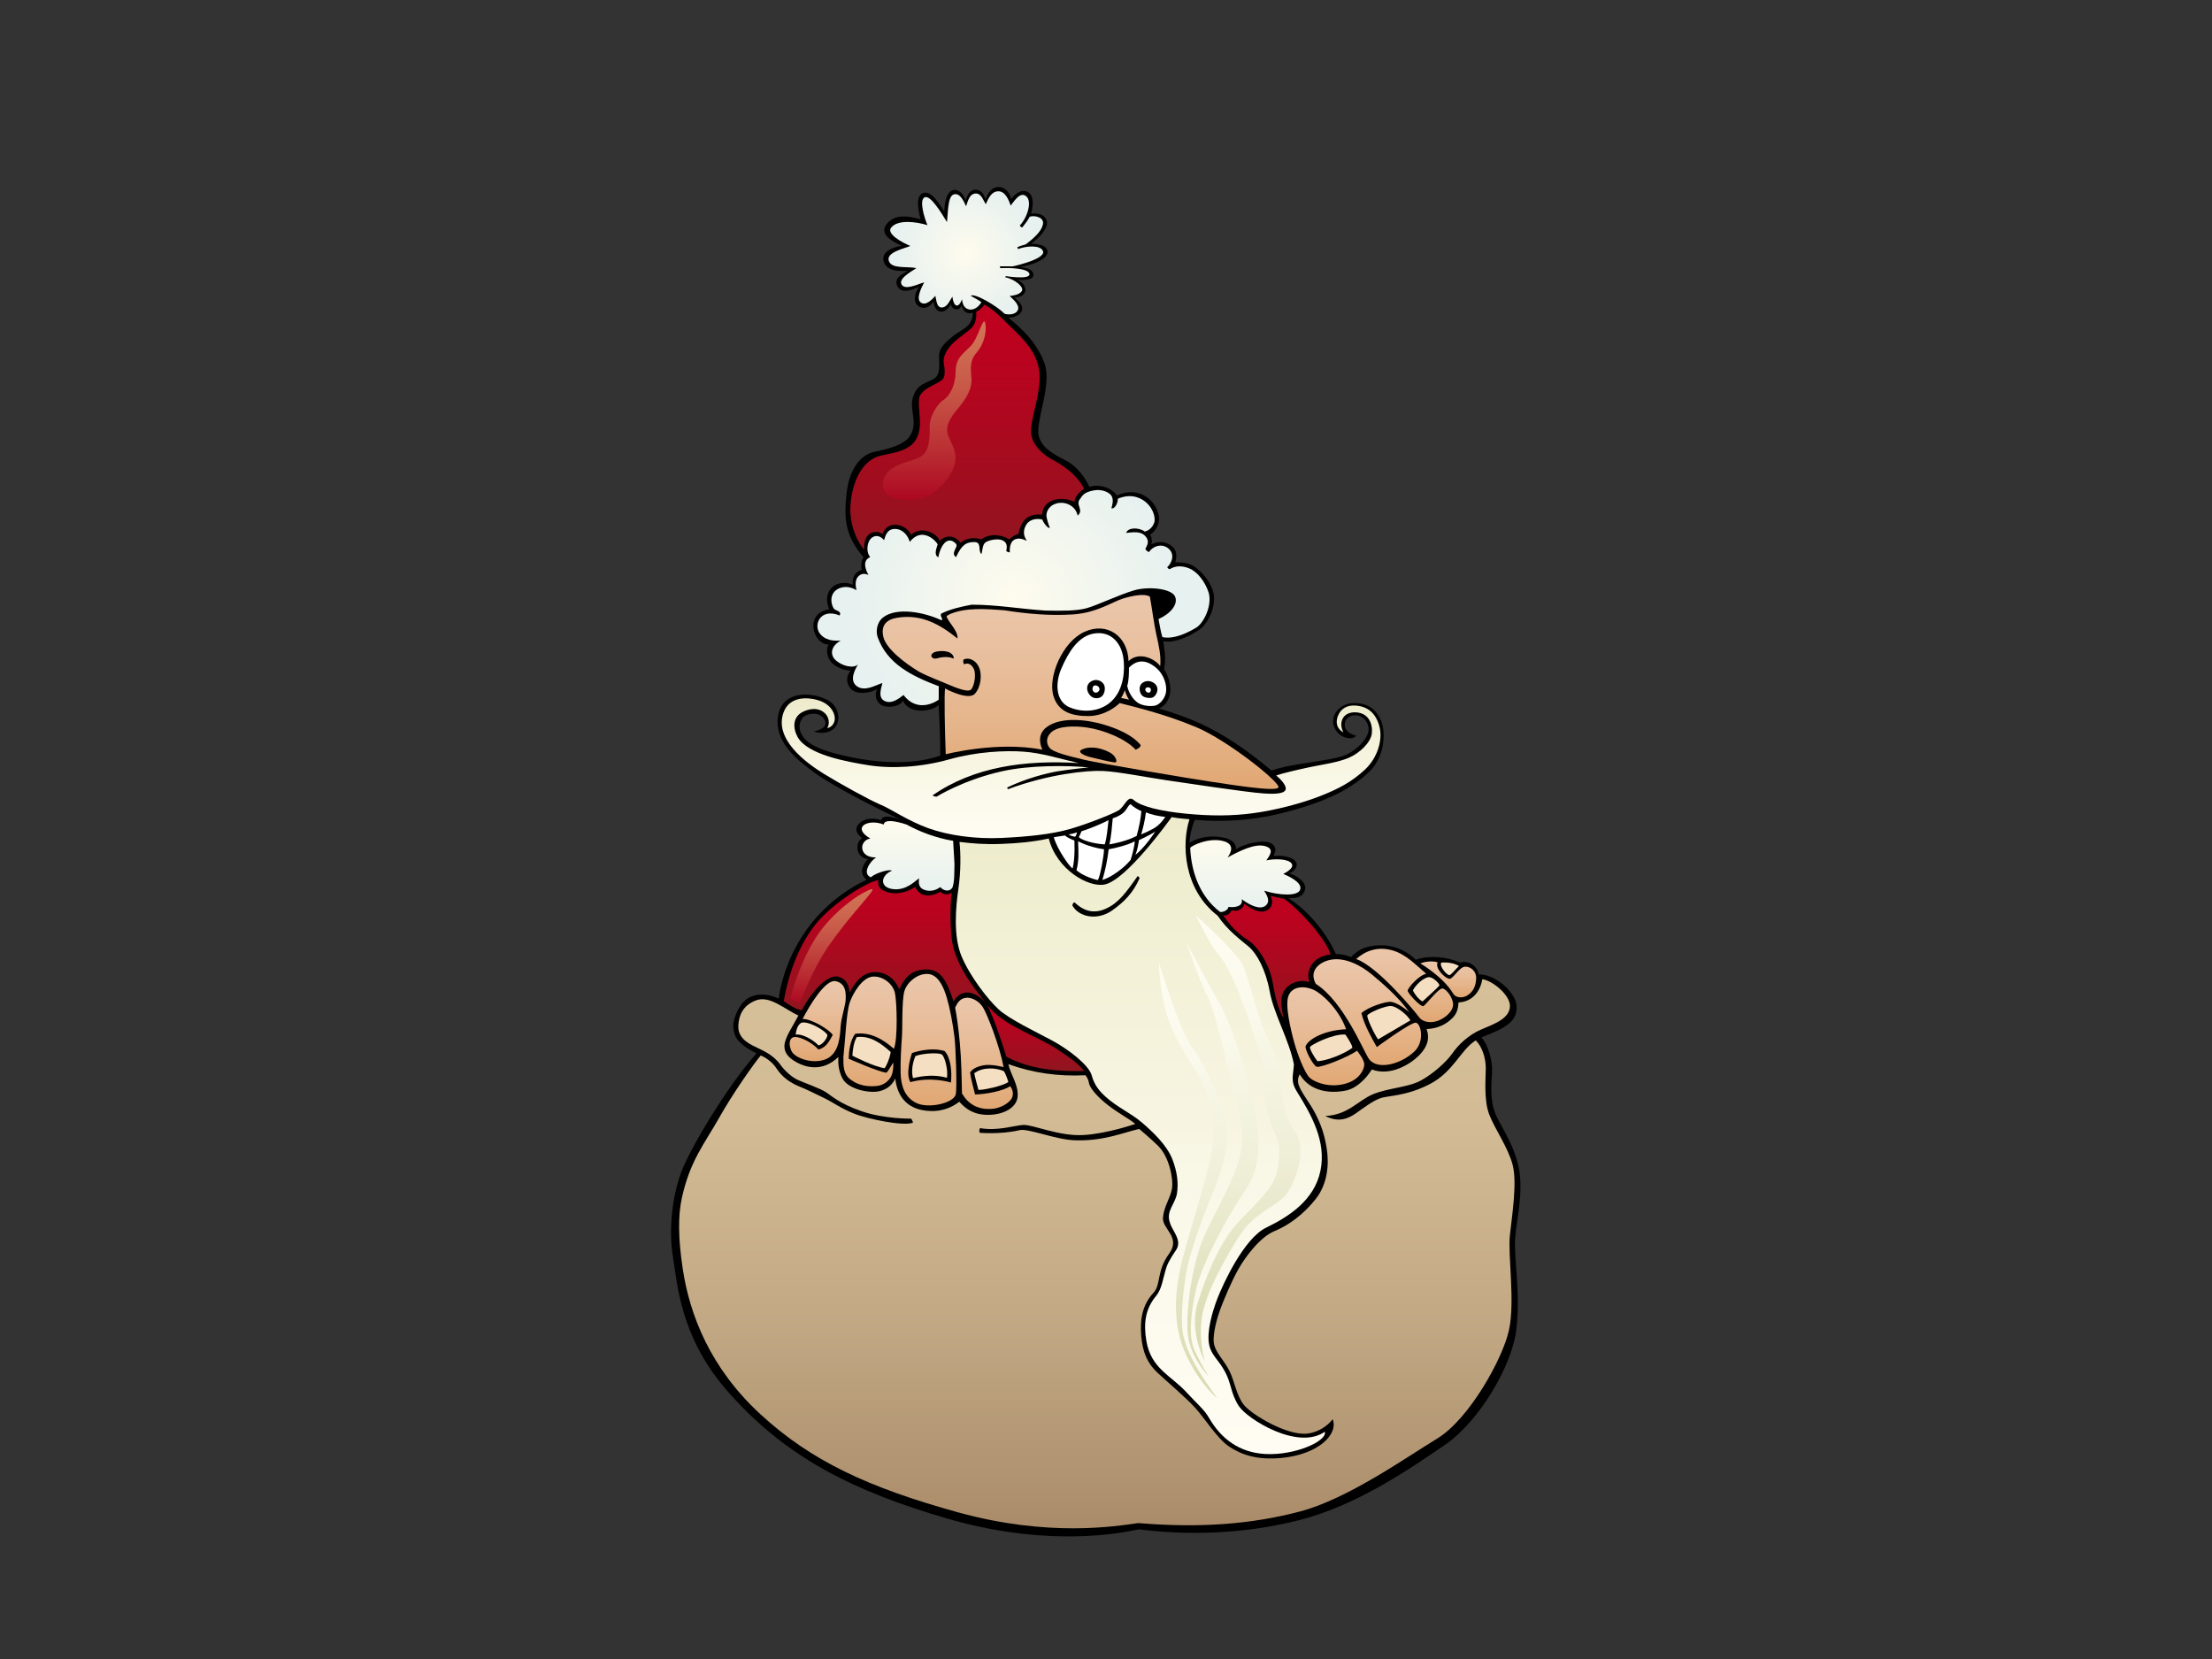 <?xml version="1.0" encoding="utf-8"?>
<!-- Generator: Adobe Illustrator 17.0.0, SVG Export Plug-In . SVG Version: 6.00 Build 0)  -->
<!DOCTYPE svg PUBLIC "-//W3C//DTD SVG 1.1//EN" "http://www.w3.org/Graphics/SVG/1.1/DTD/svg11.dtd">
<svg version="1.1" id="Layer_1" xmlns="http://www.w3.org/2000/svg" xmlns:xlink="http://www.w3.org/1999/xlink" x="0px" y="0px"
	 width="800px" height="600px" viewBox="0 0 800 600" enable-background="new 0 0 800 600" xml:space="preserve">
<rect x="0" y="0" width="800" height="600" fill="#333333" stroke="none"/>
<g>
	<path d="M243.323,454.097c1.583,9.719,2.535,29.053,19.26,48.423c21.475,24.869,46.795,36.993,79.809,46.63
		c32.026,9.35,57.153,6.667,69.451,3.951c16.575,2.072,36.554,2.036,57.647-3.225c21.096-5.261,40.241-18.576,52.988-27.244
		c12.342-8.394,24.139-28.277,25.869-41.356c1.733-13.08-0.902-26.084-0.372-33.465c0.524-7.38,3.612-18.342,0.676-28.132
		c-2.939-9.791-7.682-14.176-8.814-20.24c-1.131-6.064,0.152-10.887-0.301-14.394c-0.518-4.02-1.81-7.672-3.77-9.864
		c8.272-3.219,13.098-5.558,12.732-11.326c-0.322-5.106-7.846-11.577-13.694-11.46c-0.244-2.349-3.165-5.316-6.696-4.25
		c-4.696-2.118-11.198-2.794-16.073-1.021c0,0-4.966-5.48-12.955-5.261c-5.812,0.159-8.438,2.119-10.427,4.273
		c-1.703-0.591-3.409-1.181-5.479-1.065c-6.545-14.096-17.171-20.195-17.171-20.195c2.04-0.112,5.053,0.107,5.967-3.073
		c0.792-2.746-3.4-5.368-5.845-6.022c1.539-0.077,3.781-2.435,2.433-4.252c-1.346-1.817-5.863-2.329-8.036-1.89
		c0.244-0.826,1.87-2.777-0.613-4.531c-2.486-1.753-10.022,0-12.902,2.051c0.17-3.512-4.127-4.681-8.873-4.607
		c-4.746,0.074-7.932,2.245-7.932,2.245c0.173-3.05,0.852-5.754,1.906-8.311c9.6,0.897,18.413,0.17,25.467-1.097
		c4.904-0.881,12.66-2.89,19.044-5.263c6.384-2.375,13.086-5.676,18.621-11.043c5.532-5.367,6.086-14.057,4.186-18.539
		c-2.063-4.868-5.907-6.641-10.829-6.185c-4.043,0.373-7.599,4.275-6.143,8.414c1.453,4.139,6.702,5.275,8.024,3.283
		c-1.37-0.281-3.713-1.237-4.088-3.329c-0.372-2.091,1.125-4.048,3.799-4.048c2.674,0,4.782,2.411,4.782,5.095
		c0,2.682-3.156,6.742-7.831,9.05c-5.062,2.501-19.693,3.047-27.289,5.867c-8.278-6.968-17.163-13.279-26.726-17.465
		c-7.22-3.161-14.006-4.973-14.006-4.973c1.959-0.905,3.123-2.145,3.897-4.725c0.774-2.579-0.22-6.894-2.043-9.493
		c0.822-3.665,0.158-6.914-0.268-10.113c4.749,0.826,10.269-2.374,12.982-4.128c2.713-1.755,6.012-7.447,5.282-12.762
		c-0.855-4.96-5.443-9.495-7.995-10.665c-2.558-1.169-4.547-0.91-5.889-1.029c0.244-1.298,0.992-3.649-0.923-5.505
		c-1.915-1.858-4.752-2.408-7.798-0.963c0.423-1.045,0.211-2.477-0.429-3.578c1.581-0.708,3.63-3.532,3.189-6.536
		c-0.777-5.366-6.877-11.352-15.176-7.569c-2.057-2.957-6.716-4.238-9.93-3.094c-2.034-4.294-4.93-7.538-8.02-9.25
		c-3.088-1.713-9.268-4.174-10.371-9.417c-1.103-5.243,4.966-18.405,2.097-26.11c-2.869-7.705-8.496-12.736-13.061-16.457
		c2.578,0.297,8.536-2.485,2.215-7.189c5.217-0.325,4.997-4.713,0.974-6.496c0,0,5.899,0.604,5.899-1.641
		c0-2.248-2.87-2.784-4.923-2.964c4.702-0.674,10.55-3.028,9.999-5.811c-0.552-2.782-5.858-2.576-5.858-2.576
		s6.901-5.147,5.527-8.553c-0.994-2.462-3.862-2.568-5.628-2.354c0.774-2.461,1.213-6.528-1.103-7.811
		c-2.316-1.285-4.965,0.749-6.104,2.656c-0.185-2.014-1.95-4.475-4.487-4.475c-2.538,0-3.861,2.033-4.744,4.494
		c-0.552-1.712-1.347-3.422-3.531-3.531c-2.185-0.109-3.42,2.461-3.555,3.985c-0.747-1.845-2.071-4.198-4.498-3.878
		c-2.428,0.322-3.36,4.752-3.311,7.811c-1.582-2.126-4.364-7.651-7.533-6.767c-3.168,0.882-1.802,6.717-1.072,9.55
		c-3.933-1.074-9.094-2.177-12.191,1.628c-3.242,3.983,2.814,6.825,5.47,7.955c-3.208,0.369-7.622,2.188-6.629,5.613
		c0.994,3.423,4.966,3.638,8.82,3.482c-2.421,1.12-5.4,2.938-3.745,5.721c1.655,2.782,5.517,0.963,7.834,0
		c-1.532,1.646-2.538,5.301-0.436,6.917c2.974,2.286,5.602-1.536,5.602-1.536s0.17,3.05,2.191,3.543
		c2.021,0.493,3.534-1.535,4.142-2.833c-0.265,1.942,2.867,3.177,3.774,0.708c1.088,3.904,4.052,2.567,4.052,2.567
		c0.141,5.229-4.798,6.414-7.187,8.505c-2.389,2.091-5.156,4.017-5.013,7.596c0.141,3.577,0.355,6.26-1.717,7.707
		c-2.312,1.614-6.178,1.605-7.724,6.849c-1.39,4.722,2.095,9.311-1.213,14.126c-1.872,2.726-6.731,4.387-12.798,5.565
		c-4.056,0.787-8.826,5.137-9.929,14.553c-1.104,9.417-0.724,15.683,6.095,23.596c-0.872,1.082-1.025,2.985-0.659,4.521
		c-2.557,0.709-3.617,3.028-3.238,5.401c-1.869-0.929-4.707-0.928-6.622,0.24c-1.915,1.17-3.831,4.128-1.901,8.619
		c-9.165,1.427-5.972,12.64-0.245,12.755c-0.973,1.535-0.621,4.564,0.869,6.285c1.49,1.719,4.124,2.928,7.046,3.164
		c-1.37,1.857-1.867,4.266,0.119,6.536c1.985,2.27,7.022,1.651,9.503,0.137c-0.566,1.308-0.992,3.509,0.923,5.298
		c1.914,1.79,7.235,1.308,8.451-1.104c2.117,4.958,10.275,4.061,12.899,1.585c0,0,0.686,12.009,0.566,18.27
		c-2.596,0.886-6.575,2.025-13.149,2.325c-6.573,0.299-17.063-0.642-27.472-3.871c-4.738-1.471-7.812-3.317-9.275-5.732
		c-1.464-2.413-1.172-4.544,0-6.247c1.171-1.704,4.558-1.886,5.866-1.37c1.306,0.517,2.917,2.222,2.477,3.64
		c-0.438,1.421-2.196,1.989-4.098,2.558c1.892,0.671,5.708,0.994,7.758-1.704c2.049-2.699,1.088-7.62-2.781-9.655
		c-6.504-3.424-16.713-3.123-18.007,5.821c-1.331,9.209,6.587,15.62,13.468,20.59c6.881,4.97,22.397,12.779,30.773,16.784
		c-3.243-1.205-6.653-1.714-6.941,0.236c-2.139-0.805-5.746-1.059-7.976,1.231c-2.229,2.291,0,4.58,1.158,5.147
		c-1.419,1.15-1.861,2.173-1.706,4.016c0.155,1.842,1.532,3.368,3.776,3.661c-4.538,4.924-0.488,7.44-0.488,7.44
		c-29.171,14.088-31.782,42.996-31.782,42.996c-3.135-1.373-6.828-2.176-10.443-0.496c-3.617,1.68-5.424,6.722-5.876,8.987
		c-0.452,2.265,0.313,5.261,1.705,6.742c1.835,1.952,3.869,3.268,6.58,4.584c-10.756,12.022-24.332,34.926-27.345,43.257
		C243.247,432.542,241.742,444.377,243.323,454.097z"/>
	
		<linearGradient id="SVGID_1_" gradientUnits="userSpaceOnUse" x1="452.082" y1="299.488" x2="650.669" y2="299.488" gradientTransform="matrix(0 1 1 0 97.189 -97.94)">
		<stop  offset="0" style="stop-color:#D6C09A"/>
		<stop  offset="0.254" style="stop-color:#D2BB95"/>
		<stop  offset="0.568" style="stop-color:#C5AC87"/>
		<stop  offset="0.911" style="stop-color:#B09370"/>
		<stop  offset="1" style="stop-color:#AA8B69"/>
	</linearGradient>
	<path fill="url(#SVGID_1_)" d="M246.939,458.992c2.502,16.481,9.875,35.757,28.144,52.543
		c18.27,16.786,38.782,26.424,71.475,35.439c32.692,9.016,56.733,5.044,65.135,3.863c22.529,1.889,41.132,0.365,58.384-4.165
		c17.252-4.53,37.966-19.236,49.775-26.448c11.493-7.017,23.525-28.646,25.86-39.022c2.334-10.374-0.453-27.181,0.378-34.635
		c0.828-7.452,2.638-18.924,0.977-25.281c-1.655-6.358-6.544-13.085-8.513-18.341c-1.968-5.256-1.203-13.079-1.203-16.657
		c0-3.581-1.301-7.768-3.618-10.013c-5.488,3.372-7.992,11.303-16.576,15.776c-8.584,4.472-15.182,4.128-18.017,5.16
		c-2.838,1.032-5.889,3.44-8.867,5.503c-2.98,2.065-6.366,3.257-10.993,0.895c8.298-0.343,11.88-5.621,17.29-7.866
		c5.404-2.246,12.643-2.454,17.252-4.93c4.612-2.477,9.507-7.017,11.49-9.907c1.989-2.89,5.675-6.536,10.287-8.531
		c4.609-1.995,10.499-3.921,10.49-8.593c-0.009-4.029-6.378-9.157-9.993-9.639c-0.429,3.097-2.701,8.119-8.599,8.409
		c-0.119,1.772-0.372,3.868-2.257,5.695c-1.882,1.827-4.689,3.719-9.287,3.938c1.218,3.424,0.301,6.429-2.709,9.498
		c-3.016,3.069-10.284,7.713-17.103,5.114c-1.947,3.071-5.053,6.464-8.95,7.526c-6.268,1.388-13.497,0.366-17.118-5.772
		c0,0-1.057,1.509-0.45,3.653c0.718,2.529,4.07,6.682,5.896,10.166c2.126,4.059,3.475,7.706,4.326,13.141
		c0.852,5.435,0.354,12.59-3.972,18.094c-4.326,5.504-9.79,9.563-14.896,11.626c-5.106,2.065-10.427,9.081-13.05,13.691
		c-2.623,4.609-5.532,11.697-6.598,14.585c-1.063,2.89-2.766,8.736-2.337,12.108c0.423,3.372,3.615,6.192,5.604,10.115
		c1.986,3.921,2.519,9.012,5.336,12.453c2.82,3.438,15.373,11.006,22.68,10.319c4.204-0.397,7.804-3.028,9.346-5.241
		c2.215,5.309-5.017,12.808-18.636,14.046c-8.51,0.774-14.116-1.032-18.797-4.128c-4.285-2.831-8.867-10.32-12.345-14.104
		c-3.475-3.784-9.951-9.242-13.545-12.59c-3.55-3.303-5.393-7.293-5.889-13.278c-0.497-5.986,0.354-11.283,4.466-15.686
		c2.698-2.883,1.051-7.893,5.565-14.026c4.508-6.132-2.623-9.007-2.171-13.245c0.453-4.238,2.635-6.795,3.24-10.302
		c0.601-3.508-0.962-11.537-4.972-15.491c-3.085-3.038-5.03-4.501-6.853-6.157c-5.974,1.344-13.045,4.544-23.619,4.087
		c-6.779-0.293-16.665-4.369-19.626-3.656c-6.737,1.621-14.413,0.967-14.413,0.967c-0.278-0.471-0.215-1.364,0.095-1.691
		c6.493,1.117,12.436-1.003,15.75-1.149c3.315-0.147,12.882,4.164,21.621,3.652c8.739-0.511,18.769-4.023,18.769-4.023
		c-2.363-2.014-7.139-4.393-11.235-7.886c-2.865-2.442-5.34-5.28-5.576-7.087c-0.185-1.411-1.205-2.631-1.205-2.631
		c-9.986,0.474-18.909-0.804-27.892-4.011c0.77,3.717,3.826,7.663,3.332,11.9c-0.453,3.874-5.047,6.356-10.396,6.43
		c-5.349,0.074-8.263-2.032-10.697-4.749c-3.897,3.072-8.838,4.034-13.778,2.955c-5.508-1.201-8.672-5.22-9.378-11.338
		c-0.952,2.099-2.686,3.854-5.773,4.584c-3.541,0.837-11.15-0.658-13.259-4.53c-1.528-2.803-1.67-5.724-1.548-7.849
		c-5.931,5.766-12.185,3.501-14.897,2.04c-2.711-1.462-4.745-3.289-4.595-6.21c0.15-2.923,3.099-7.034,5.048-10.815
		c-5.114-2.36-10.395-7.38-15.367-5.48c-4.973,1.901-6.178,5.773-6.356,9.127c-0.155,2.932,1.382,5.269,5.15,7.168
		c3.767,1.899,7.382,3.213,10.095,7.014c1.368,1.917,3.918,4.384,6.177,5.408c2.261,1.022,8.031,3.077,10.118,4.387
		c2.086,1.312,4.818,4.125,13.03,6.975c8.211,2.85,17.945,2.683,17.945,2.683s0.416,0.64,0.686,1.446
		c-3.287,1.416-16.617-1.318-21.59-3.364c-4.972-2.046-7.076-3.817-10.56-5.524c-3.288-1.612-6.778-3.3-8.498-3.974
		c-3.54-1.388-6.63-3.433-8.891-6.941c-1.554-2.416-4.52-4.166-5.574-4.457c-2.183,2.557-9.944,13.444-15.067,22.578
		c-5.121,9.133-10.535,15.418-13.478,29.081C245.227,439.64,245.236,447.778,246.939,458.992z"/>
	
		<linearGradient id="SVGID_2_" gradientUnits="userSpaceOnUse" x1="350.592" y1="293.81" x2="401.076" y2="293.81" gradientTransform="matrix(0 1 1 0 97.189 -97.94)">
		<stop  offset="0" style="stop-color:#EDEBCB"/>
		<stop  offset="0.193" style="stop-color:#F2F0D5"/>
		<stop  offset="0.682" style="stop-color:#FBF9EB"/>
		<stop  offset="1" style="stop-color:#FFFDF3"/>
	</linearGradient>
	<path fill="url(#SVGID_2_)" d="M298.048,279.911c5.351,3.286,16.247,9.37,20.347,11.074c4.1,1.704,9.809,5.822,17.276,8.52
		c7.466,2.698,17.276,3.975,26.498,3.549c9.222-0.426,18.006-1.277,24.918-3.269c5.735-1.652,15.102-5.288,17.42-6.684
		c2.321-1.395,3.336-5.715,5.532-3.749c2.559,2.292,9.643,4.009,18.626,4.899c8.986,0.89,16.65,0.901,24.529-0.145
		c7.875-1.046,17.207-3.456,24.005-6.093c6.803-2.638,11.678-5.231,16.415-9.643c4.734-4.41,6.476-10.938,5.297-15.507
		c-1.313-5.095-4.362-7.369-8.629-7.687c-2.948-0.22-5.157,1.001-6.235,3.365c-1.081,2.366-0.845,4.866,1.828,6.322
		c-1.828-3.23-0.468-7.55,4.594-7.231c4.74,0.298,6.05,4.457,5.675,7.64c-0.375,3.184-4.267,7.049-8.298,8.778
		c-4.035,1.728-9.653,2.46-13.973,3.365c-4.323,0.907-10.222,2.275-12.333,3.047c1.78,1.456,4.079,3.912,3.329,5.322
		c-0.75,1.409-4.639,1.403-7.783,1.182c-6.518-0.454-28.602-3.821-35.447-4.821c-6.848-1-17.023-3.048-22.789-3.32
		c-5.769-0.272-19.832,1.196-34.294,6.597l-0.354-0.588c6.819-3.308,14.276-5.188,18.219-5.864
		c3.944-0.675,11.292-1.426,11.292-1.426c-7.617-0.747-21.315-0.872-31.477,1.426c-13.885,3.139-23.512,9.153-23.512,9.153
		s-0.928,0-1.47-0.45c14.979-10.395,33.524-12.879,52.885-11.699c-6.831-1.538-13.107-3.633-19.97-4.133
		c-6.863-0.501-17.164,0.057-26.804,2.778c-10.365,2.925-21.114,3.451-29.468,2.101c-7.627-1.234-21.888-3.751-25.438-10.194
		c-1.688-3.064-2.095-7.509,2.547-9.384c4.64-1.876,7.424,0.3,8.274,2.099c0.852,1.801,0.387,3.451-0.154,4.052
		c1.238-0.075,2.862-1.426,2.785-3.602c-0.078-2.174-1.78-5.25-6.265-6.525c-3.547-1.009-10.154-1.47-12.297,4.576
		C279.944,267.345,291.391,275.822,298.048,279.911z"/>
	
		<linearGradient id="SVGID_3_" gradientUnits="userSpaceOnUse" x1="416.239" y1="222.791" x2="463.281" y2="222.791" gradientTransform="matrix(0 1 1 0 97.189 -97.94)">
		<stop  offset="0" style="stop-color:#C0001F"/>
		<stop  offset="0.284" style="stop-color:#B7041F"/>
		<stop  offset="0.745" style="stop-color:#9F0E1E"/>
		<stop  offset="1" style="stop-color:#8F151E"/>
	</linearGradient>
	<path fill="url(#SVGID_3_)" d="M289.953,365.391c4.142-7.724,9.567-12.86,12.957-12.202c3.391,0.657,4.295,3.726,4.301,5.819
		c1.952-3.554,4.891-8.084,10.54-7.353c5.65,0.73,7.481,6.172,7.481,6.172c1.462-3.188,3.463-6.428,7.983-7.085
		c4.521-0.657,6.975,1.145,8.664,4.165c1.431,2.558,2.587,5.874,2.939,7.307c2.861-4.823,7.683-3.945,11.676,0.438
		c-5.141-6.467-9.811-12.561-11.828-20.53c-1.041-4.111-1.206-14.833-0.436-19.372c-1.084,1.019-3.184,0.927-4.035-0.254
		c-7.214,3.88-9.237-1.755-9.237-1.755c-1.715,1.373-5.729,2.879-9.133,2.126c-3.404-0.753-4.519-2.089-4.165-4.568
		c-4.018,0.59-16.278,8.152-22.45,15.685c-6.172,7.535-10.04,18.056-11.745,28.096C283.465,362.08,287.318,365.026,289.953,365.391z
		"/>
	
		<linearGradient id="SVGID_4_" gradientUnits="userSpaceOnUse" x1="452.753" y1="198.545" x2="481.631" y2="198.545" gradientTransform="matrix(0 1 1 0 97.189 -97.94)">
		<stop  offset="0" style="stop-color:#EBC6AA"/>
		<stop  offset="0.261" style="stop-color:#E9C1A1"/>
		<stop  offset="0.684" style="stop-color:#E5B489"/>
		<stop  offset="1" style="stop-color:#E1A773"/>
	</linearGradient>
	<path fill="url(#SVGID_4_)" d="M298.995,382.928c4.67-2.192,4.826-8.764,5.049-11.872c0.224-3.107,1.732-7.416,1.807-9.536
		c0.074-2.12,0.225-5.774-3.542-6.65c-3.766-0.877-9.492,8.769-12.052,13.665c2.787-0.22,9.589,3.686,10.924,5.771
		c-1.218,2.128-2.337,4.604-5.199,5.262c-2.212-2.495-6.252-4.457-8.286-4.53c-2.034-0.074-2.712,2.191-1.506,4.968
		C287.393,382.782,294.324,385.121,298.995,382.928z"/>
	<path fill="#F4DFC2" d="M287.769,374.16c3.289-0.354,7.609,3.068,8.136,3.874c1.506,0.072,3.528-2.92,3.314-3.729
		c-0.28-1.057-5.403-4.492-8.662-4.529C288.668,369.754,287.92,372.552,287.769,374.16z"/>
	
		<radialGradient id="SVGID_5_" cx="314.074" cy="273.031" r="55.733" gradientTransform="matrix(0 1 1.031 0 84.889 -97.94)" gradientUnits="userSpaceOnUse">
		<stop  offset="0" style="stop-color:#FFFCEE"/>
		<stop  offset="0.129" style="stop-color:#FBFAEE"/>
		<stop  offset="1" style="stop-color:#E7F1EF"/>
	</radialGradient>
	<path fill="url(#SVGID_5_)" d="M296.983,229.685c2.387,2.365,5.534,1.996,7.061,1.999c-3.726,2.061-3.94,5.293-1.669,7.22
		c2.27,1.927,6.117,2.981,7.944,1.445c-0.781,1.238-3.405,5.572-0.496,7.774c2.908,2.203,6.978-0.392,9.291-1.101
		c-0.141,1.239-1.845,5.022,0.638,6.399c2.483,1.376,5.108-0.551,7.023-2.064c5.463,7.155,12.708,1.706,12.708,1.706
		c0.083-1.431-0.039-3.277,0.06-4.871c-9.859-3.715-18.583-8.05-22.101-17.688c-0.72-1.973-0.442-5.362,1.958-7.217
		c4.895-3.784,14.824-1.926,21.179,1.076c0.609-0.709-0.852-1.536-0.122-2.481c3.409-1.653,7.186-2.48,10.96-3.19
		c9.132,0,17.535,1.536,26.669,2.127c6.09,0.118,11.235,0.162,14.959-0.869c3.725-1.033,11.81-4.902,17.128-6.45
		c5.318-1.548,13.516-0.619,14.793,2.219c1.274,2.838-1.706,6.294-5.964,8.171c0.271,1.271,0.697,4.315,1.387,6.534
		c4.469,0.93,9.737-1.909,12.288-3.457c2.555-1.548,5.809-7.802,4.466-12.644c-1.337-4.017-4.04-7.479-6.947-8.718
		c-2.909-1.239-5.476-0.85-7.057,0.213c-0.366,0-0.854-0.237-0.974-0.709c1.432-1.224,2.85-4.32,0.724-6.452
		c-2.129-2.133-5.535-1.583-7.307,0.963c-0.488,0-1.104-0.629-1.347-1.101c0.485-1.062,1.772-2.684,0-4.61
		c-1.776-1.926-4.395-1.406-6.953-1.169c0.709-2.133,4.752-1.996,6.725-0.504c1.217-0.236,2.712-1.216,3.417-3.142
		c0.712-1.926-0.566-6.123-4.184-8.325c-3.217-1.958-6.381-1.476-8.937-0.413c0,1.926-1.367,3.913-2.341,3.441
		c0.213-0.963,0.852-2.477,0.213-4.128c-0.639-1.652-3.759-2.822-6.383-2.34c-2.625,0.482-3.95,1.088-5.045,2.977
		c-2.071,2.244,1.449,4.048-0.985,6.173c-0.781-3.715-4.753-5.366-7.873-4.334c-3.12,1.032-3.534,3.616-3.406,4.61
		c0.143,1.101,0.709,2.89,1.182,4.064c-0.487,0.709-2.459-1.999-2.672-2.894c-1.56-0.482-4.396-0.345-5.744,1.72
		c-1.35,2.064-1.136,4.196,0.14,5.917c-0.851-0.237-2.838-1.446-4.681-0.275c-1.844,1.169-1.477,4.494-1.477,4.494
		s-0.671-0.036-1.289-0.435c0.243-1.417,0.497-2.958-1.205-3.852c-1.703-0.895-4.966-0.206-6.243,0.619
		c-1.277,0.826-1.105,3.206-1.56,4.266c-1.34-1.18,0.283-4.334-2.552-4.334c-2.838,0-4.541,0.895-6.599,5.435
		c-2.191-1.417,0.923-3.646,0-4.748c-0.921-1.101-2.385-1.772-3.746-0.714c-1.361,1.058-2.284,3.328-2.679,5.55
		c-1.519-0.777-0.881-2.703-0.243-4.698c-0.729-1.536-5.815-6.399-10.072-0.894c-0.638-2.133-2.416-4.686-5.392-4.682
		c-2.977,0.003-3.475,2.756-3.901,4.063c-2.199-2.546-4.468-1.376-5.319,0.138c-0.852,1.513-1.135,4.334,0.284,5.986
		c-1.915,0.825-2.624,2.753-0.639,6.467c-1.205-0.551-2.41-0.688-3.616,0.482c-1.207,1.169-1.135,3.164-0.709,5.022
		c-3.333-2.064-6.74-1.101-8.158,0.757c-1.417,1.858-0.958,4.251-0.105,5.787c0.488,0.945,3.042,0.827,2.192,2.599
		C296.487,219.64,293.721,226.451,296.983,229.685z"/>
	
		<linearGradient id="SVGID_6_" gradientUnits="userSpaceOnUse" x1="451.122" y1="217.467" x2="490.796" y2="217.467" gradientTransform="matrix(0 1 1 0 97.189 -97.94)">
		<stop  offset="0" style="stop-color:#EBC6AA"/>
		<stop  offset="0.261" style="stop-color:#E9C1A1"/>
		<stop  offset="0.684" style="stop-color:#E5B489"/>
		<stop  offset="1" style="stop-color:#E1A773"/>
	</linearGradient>
	<path fill="url(#SVGID_6_)" d="M307.942,390.663c2.922,2.127,6.366,2.386,9.229,2.093c2.862-0.291,4.67-2.336,5.272-3.799
		c0.604-1.461,0.726-3.848,0.604-4.675c0,0-1.942,3.313-2.439,3.666c-2.684-0.159-13.684-5.055-13.684-5.055
		c0.076-2.704,0.51-6.505,2.337-8.988c5.368-0.827,10.168,1.973,14.012,5.406c1.46-3.187,1.129-16.877,0.376-20.24
		c-0.77-3.434-4.672-6.284-8.212-5.845c-3.54,0.438-6.868,5.718-8.105,9.325c-1.237,3.608-1.582,13.23-2.312,19.725
		C305.02,385.466,304.897,388.655,307.942,390.663z"/>
	
		<linearGradient id="SVGID_7_" gradientUnits="userSpaceOnUse" x1="208.252" y1="252.624" x2="296.79" y2="252.624" gradientTransform="matrix(0 1 1 0 97.189 -97.94)">
		<stop  offset="0" style="stop-color:#C0001F"/>
		<stop  offset="0.284" style="stop-color:#B7041F"/>
		<stop  offset="0.745" style="stop-color:#9F0E1E"/>
		<stop  offset="1" style="stop-color:#8F151E"/>
	</linearGradient>
	<path fill="url(#SVGID_7_)" d="M312.569,198.849c-0.548-6.935,4.914-7.279,6.576-5.669c1.884-5.464,8.836-3.536,10.35,0.236
		c3.876-3.497,9.409-0.471,10.35,2.126c4.45-3.766,7.57,0.775,7.57,0.775c2.128-1.789,4.892-2.066,7.448-1.238
		c3.618-2.546,7.873-1.445,10.19-0.01c0.974-0.945,2.069-1.653,3.288-2.006c0.608-2.6,1.772-7.617,8.511-6.929
		c0.425-5.917,7.305-6.742,11.702-4.648c0.357-2.232,1.827-3.544,3.532-4.725c-2.679-5.316-7.963-8.639-11.163-10.35
		c-3.199-1.712-8.054-5.35-8.054-10.487c0-5.137,3.618-13.591,3.088-20.868c-0.529-7.278-6.068-12.627-9.046-15.517
		c-2.978-2.889-5.432-5.336-6.946-6.67c-1.516-1.335-3.889-2.736-3.889-2.736s-1.143,1.766-3.058,2.66
		c0.284,1.72-0.222,4.221-1.332,5.462c-2.869,3.209-12.085,7.246-10.134,14.45c0.12,1.535,0.363,3.425-0.732,4.606
		c-2.68,2.127-6.699,2.834-8.28,6.143c-0.975,4.014,1.714,10.757-1.376,15.68c-3.088,4.923-10.818,4.748-14.212,6.172
		c-7.743,3.246-9.62,14.482-9.399,19.939C307.776,190.705,310.012,195.898,312.569,198.849z"/>
	<path fill="#F4DFC2" d="M319.957,386.327c0.608-0.827,1.808-3.361,2.185-5.846c-3.315-2.995-7.383-6.064-12.279-5.407
		c-1.098,1.889-1.461,4.48-1.582,6.722C308.281,381.796,315.965,385.816,319.957,386.327z"/>
	
		<linearGradient id="SVGID_8_" gradientUnits="userSpaceOnUse" x1="394.885" y1="231.244" x2="420.013" y2="231.244" gradientTransform="matrix(0 1 1 0 97.189 -97.94)">
		<stop  offset="0" style="stop-color:#FFFCEE"/>
		<stop  offset="0.129" style="stop-color:#FBFAEE"/>
		<stop  offset="1" style="stop-color:#E7F1EF"/>
	</linearGradient>
	<path fill="url(#SVGID_8_)" d="M314.761,303.261c-4.211,0.725-4.211,7.022,2.084,6.831c-2.191,1.417-5.181,5.851-1.901,7.187
		c2.033-1.78,7.12-3.06,7.608-2.353c-3.935,1.589-4.655,5.915,0.262,6.615c4.919,0.7,8.225-3.017,9.577-3.88
		c-0.197,1.59-0.223,3.385,1.855,4.141c2.079,0.757,3.981,0.311,5.818-0.96c1.312,1.462,3.41,1.781,4.41,0.136
		c0.853-2.481,0.609-5.789,0.73-8.504l-0.487-8.386c-6.294-0.994-12.327-3.411-16.854-5.89c-4.131-1.338-7.934-1.972-8.263,0
		C313.961,295.97,307.796,299.213,314.761,303.261z"/>
	
		<linearGradient id="SVGID_9_" gradientUnits="userSpaceOnUse" x1="313.118" y1="293.626" x2="383.264" y2="293.626" gradientTransform="matrix(0 1 1 0 97.189 -97.94)">
		<stop  offset="0" style="stop-color:#EBC6AA"/>
		<stop  offset="0.261" style="stop-color:#E9C1A1"/>
		<stop  offset="0.684" style="stop-color:#E5B489"/>
		<stop  offset="1" style="stop-color:#E1A773"/>
	</linearGradient>
	<path fill="url(#SVGID_9_)" d="M332.541,243.024c3.652,1.891,7.67,3.307,11.446,4.962c1.947,0.826,5.245,2.083,6.731,1.685
		c1.485-0.397,2.465-5.545,1.517-7.66c-0.948-2.115-2.591-2.359-3.507-1.716c-0.397-0.403-0.444-1.256-0.261-1.755
		c2.088-0.974,4.718,0.375,5.724,3.077c1.006,2.701,0.542,6.9-1.624,9.3c-2.165,2.402-9.663-1.242-10.758-1.95
		c-0.379,1.931-0.102,15.462,0.23,23.822c0,0,18.607-4.85,34.949-1.653c-0.852-1.891-1.883-5.504,1.464-8.088
		c5.533-4.277,15.849-2.456,20.584-1.047c4.736,1.408,10.464,3.702,13.51,7.48c-0.121,0.946-1.096,1.3-1.827,1.655
		c-3.572-3.906-11.401-7.134-17.731-8.044c-4.286-0.616-9.987-0.592-12.613,1.592c-1.788,1.486-2.251,3.685-0.938,5.593
		c1.312,1.912,7.879,3.32,12.895,4.55c5.016,1.226,38.964,6.912,45.812,7.913c6.845,1.001,23.07,3.684,24.195,2.093
		c1.126-1.592-18.419-17.132-29.701-21.846c-11.282-4.715-21.726-7.182-27.693-8.717c-0.986,0.999-5.348,4.717-11.395,4.701
		c-6.049-0.017-10.824-1.538-12.567-7.294c-2.09-6.906,3.282-19.538,11.21-23.159c8.245-3.767,15.694,1.599,15.96,10.578
		c3.652-3.505,9.305-1.084,11.455,1.805c0.354-3.611-0.482-7.347-1.34-11.103c-0.86-3.756-1.548-9.3-2.403-14.026
		c-1.824-1.181-6.066-0.412-9.788,0.723c-3.724,1.135-9.522,5.211-18.141,5.728c-8.618,0.516-16.429-0.22-24.831-1.521
		c-6.575-0.471-13.76-1.062-19.605,1.419c-0.367,0.354-1.584,0.473-0.974,1.298c0.974,2.127,3.998,4.908,3.755,7.506
		c-6.383-5.16-13.123-8.943-21.846-7.499c-3.914,0.648-5.888,2.752-4.966,6.88C320.39,234.433,326.816,239.598,332.541,243.024z"/>
	
		<radialGradient id="SVGID_10_" cx="189.386" cy="256.48" r="24.734" gradientTransform="matrix(0 1 1.031 0 84.889 -97.94)" gradientUnits="userSpaceOnUse">
		<stop  offset="0" style="stop-color:#FFFCEE"/>
		<stop  offset="0.129" style="stop-color:#FBFAEE"/>
		<stop  offset="1" style="stop-color:#E7F1EF"/>
	</radialGradient>
	<path fill="url(#SVGID_10_)" d="M329.237,88.942c-1.961,0.901-8.738,2.236-7.81,5.34c0.928,3.103,6.5,1.961,9.909,2.67
		c0.243,0.236-6.504,3.337-5.334,5.807c1.17,2.469,5.953-0.034,8.243-0.642c-1.016,1.911-3.082,6.016-1.189,7.316
		c1.893,1.302,4.233-1.334,5.229-2.436c0.414,1.536,0.414,4.305,2.374,4.205c1.961-0.1,2.65-2.27,3.784-3.905
		c0.414,3.705,2.237,4.439,3.44,0.96c0.287,1.265,0.418,2.911,2.207,3.545c1.789,0.635,3.709-0.59,4.85-2.502
		c-0.722-0.634-2.649-1.602-3.892-2.341c1.462-1.064,9.631,3.772,12.252,6.512c1.583,0.472,3.889,0.301,4.714-1.134
		c1.05-1.827-1.411-3.939-2.856-5.272c1.101-0.167,3.373-0.367,4.369-1.736c0.998-1.367-2.237-4.272-6.058-5.102l0.365-0.354
		c0,0,8.604,1.375,8.481-0.717c-0.122-2.093-6.986-2.371-10.46-2.17c-0.137-0.14-0.275-0.367-0.214-0.656
		c1.384-0.045,2.691-0.011,4.514,0.022c2.922-0.591,12.182-3.056,11.045-5.572c-1.101-2.438-6.641-1.669-8.983-0.709l-0.307-0.627
		c0.899-0.485,1.967-0.712,3.062-1.067c3.517-2.672,5.712-4.872,6.228-7.276c0.515-2.402-2.822-3.337-4.783-2.736
		c-0.585,1.168-1.642,2.611-2.739,3.909c-0.363-0.118-0.665-0.372-0.851-0.707c2.937-3.169,4.486-8.91,2.283-10.611
		c-2.201-1.702-4.147,1.632-5.608,3.404c-0.585-1.902-1.893-5.139-4.369-5.173c-2.477-0.034-3.613,2.369-4.611,4.672
		c-0.996-1.513-1.617-3.939-3.647-3.871c-2.03,0.066-2.675,2.082-3.476,4.605c-0.895-1.969-2.271-4.973-4.473-4.271
		s-2.033,6.57-2.443,10.012c-2-3.309-5.952-9.878-8.051-8.977c-2.099,0.901-0.173,7.375,0.997,10.078
		c-4.094-1.268-10.735-2.135-13.143,0.902C320.488,84.605,326.313,87.742,329.237,88.942z"/>
	
		<linearGradient id="SVGID_11_" gradientUnits="userSpaceOnUse" x1="450.246" y1="238.602" x2="497.634" y2="238.602" gradientTransform="matrix(0 1 1 0 97.189 -97.94)">
		<stop  offset="0" style="stop-color:#EBC6AA"/>
		<stop  offset="0.261" style="stop-color:#E9C1A1"/>
		<stop  offset="0.684" style="stop-color:#E5B489"/>
		<stop  offset="1" style="stop-color:#E1A773"/>
	</linearGradient>
	<path fill="url(#SVGID_11_)" d="M331.444,398.931c4.333,2.081,13.374,0.108,14.203-3.105c0.56-2.176-0.029-17.037-0.378-20.167
		c-0.603-5.408-1.808-11.253-2.788-14.614c-0.979-3.362-2.82-8.256-6.532-8.767c-3.712-0.513-8.007,2.848-8.912,6.356
		c-0.903,3.508-0.606,13.113-0.83,16.201c-0.223,3.088-0.601,8.86-0.485,13.228C325.84,392.557,327.111,396.85,331.444,398.931z"/>
	<path d="M329.253,391.372c7.579-2.121,14.661,0.143,14.661,0.143c0.377-3.289,0.151-8.694-2.241-11.362
		c-3.532-1.182-8.437-0.486-11.847,0.695C329.826,380.847,327.265,388.154,329.253,391.372z"/>
	<path fill="#F4DFC2" d="M330.2,389.924c3.897-0.946,8.059-1.309,12.277-0.139c0.489-2.716-0.785-7.722-1.879-8.426
		c-1.091-0.706-6.596-0.499-9.52,0.564C330.104,384.167,329.47,387.324,330.2,389.924z"/>
	<path d="M338.982,238.076c2.237-0.648,4.534-0.579,5.874,0.13c0.363-0.828-0.75-2.063-1.878-2.405
		c-1.471-0.447-2.789-0.391-3.997-0.201C335.69,236.122,336.588,238.769,338.982,238.076z"/>
	
		<linearGradient id="SVGID_12_" gradientUnits="userSpaceOnUse" x1="393.465" y1="315.252" x2="623.335" y2="315.252" gradientTransform="matrix(0 1 1 0 97.189 -97.94)">
		<stop  offset="0" style="stop-color:#EDEBCB"/>
		<stop  offset="0.193" style="stop-color:#F2F0D5"/>
		<stop  offset="0.682" style="stop-color:#FBF9EB"/>
		<stop  offset="1" style="stop-color:#FFFDF3"/>
	</linearGradient>
	<path fill="url(#SVGID_12_)" d="M361.088,364.991c3.768,3.508,13.259,8.039,19.287,11.253c6.028,3.216,13.485,8.988,14.464,12.714
		c0.98,3.726,3.215,6.075,4.92,7.611c4.261,3.897,9.244,5.98,13.235,9.413c3.747,3.224,8.966,8.038,11,13.263
		c1.778,4.573,2.26,8.731,1.659,12.459c-0.602,3.726-4.094,6.322-2.513,10.573c0.855,2.954,4.502,6.257,2.233,9.767
		c-0.822,1.264-2.796,4.033-3.549,6.399c-1.337,4.196-1.557,7.659-3.761,10.318c-3.758,4.541-4.567,9.627-3.472,16.168
		c1.701,10.182,9.041,12.506,14.76,18.883c4.264,4.608,6.095,5.854,8.078,9.256c4.255,7.293,10.82,12.306,20.289,12.797
		c10.639,0.551,22.343-4.678,21.42-8.05c-9.79,6.88-28.161-4.679-31.139-9.356c-2.981-4.678-2.552-7.913-4.967-12.384
		c-2.412-4.471-4.99-5.886-5.747-9.908c-0.852-4.54,1.066-11.556,3.049-16.649c1.989-5.091,9.507-21.602,17.594-25.525
		c8.084-3.92,17.448-9.838,19.646-20.614c2.135-10.493-3.153-19.972-8.525-28.583c-2.439-3.908-1.307-5.807-1.084-9.827
		c-1.584-8.503-7.307-18.34-8.736-26.305c-1.435-7.963-4.672-13.808-7.61-16.293c-2.936-2.484-7.572-5.777-11.225-11.18
		c-12.431-9.571-13.113-26.042-10.192-34.902c0,0-4.496-0.327-6.455-0.767c-1.129,1.534-16.33,22.71-24.2,24.363
		c-5.737,1.205-17.313-5.215-20.246-16.627c-5.593,1.233-11.169,1.741-17.082,1.96c-6.156,0.227-10.383-0.143-15.204-0.727
		c0.47,4.067,0.514,10.807-0.39,16.948c-0.904,6.138-1.959,17.025,1.129,24.405C350.844,353.227,357.322,361.485,361.088,364.991z"
		/>
	
		<linearGradient id="SVGID_13_" gradientUnits="userSpaceOnUse" x1="459.116" y1="258.698" x2="499.001" y2="258.698" gradientTransform="matrix(0 1 1 0 97.189 -97.94)">
		<stop  offset="0" style="stop-color:#EBC6AA"/>
		<stop  offset="0.261" style="stop-color:#E9C1A1"/>
		<stop  offset="0.684" style="stop-color:#E5B489"/>
		<stop  offset="1" style="stop-color:#E1A773"/>
	</linearGradient>
	<path fill="url(#SVGID_13_)" d="M347.153,377.412c0.526,5.847,0.632,11.906,0.752,18.047c2.314,3.899,5.701,5.835,10.451,5.599
		c3.045,0,6.501-2.016,7.479-3.697c0.98-1.681,0.324-3.585-0.528-4.53c-2.436,1.771-9.068,2.949-12.657,2.995
		c-0.608-2.598-1.562-5.666-1.807-7.966c0.622-0.917,1.807-1.973,4.745-2.556c2.939-0.585,7.394,0.635,7.394,0.635
		c-1.46-7.676-5.973-19.302-7.55-21.732c-1.576-2.43-4.815-4.184-7.452-2.942c-1.575,0.742-2.535,3.178-2.535,3.178
		C346.056,367.749,346.639,371.713,347.153,377.412z"/>
	<path fill="#F4DFC2" d="M353.857,394.144c1.097,0.237,8.889-1.314,10.848-2.849c0,0-1.129-3.507-1.732-3.945
		c-2.788-1.169-7.458-1.557-10.622,0.804C352.715,390.045,353.371,392.255,353.857,394.144z"/>
	
		<linearGradient id="SVGID_14_" gradientUnits="userSpaceOnUse" x1="461.554" y1="277.425" x2="485.295" y2="277.425" gradientTransform="matrix(0 1 1 0 97.189 -97.94)">
		<stop  offset="0" style="stop-color:#C0001F"/>
		<stop  offset="0.284" style="stop-color:#B7041F"/>
		<stop  offset="0.745" style="stop-color:#9F0E1E"/>
		<stop  offset="1" style="stop-color:#8F151E"/>
	</linearGradient>
	<path fill="url(#SVGID_14_)" d="M363.957,382.16c8.281,4.486,18.265,5.431,28.13,5.195c-2.314-3.069-6.438-5.703-9.753-7.895
		c-3.315-2.191-7.904-4.271-12.288-6.513c-4.627-2.362-9.499-5.08-12.908-9.332C359.94,369.52,362.01,375.899,363.957,382.16z"/>
	<path fill="#FFFFFF" d="M387.939,314.035c0.983-3.816,0.622-10.056,0.622-10.056c-1.77-0.699-2.853-1.254-3.377-1.826
		c-1.179,0.17-4.055,0.635-4.055,0.635C382.217,307.02,387.218,314.099,387.939,314.035z"/>
	<path fill="#FFFFFF" d="M386.243,255.543c4.991,2.362,11.486,2.046,15.707-1.889c4.606-4.292,4.925-11.516,4.338-15.645
		c-0.743-5.262-4.291-9.807-10.427-8.923c-6.065,0.874-9.575,7.168-11.915,12.483C381.606,246.885,381.737,253.063,386.243,255.543z
		"/>
	<path fill="#FFFFFF" d="M388.867,302.612c0.386-0.581,0.612-1.237,0.651-1.599c-0.917,0.4-3.032,0.799-3.032,0.799
		C387.151,302.212,387.991,302.502,388.867,302.612z"/>
	<path d="M402.174,329.307c4.132-2.896,7.593-6.236,9.955-11.648c-0.013-0.316-0.426-0.753-0.68-0.814
		c-2.677,3.656-5.635,8.402-9.741,10.864c-4.215,2.527-8.531,2.99-13.08-1.361c-0.566,0.103-0.68,0.653-0.802,1.126
		C390.26,331.784,396.928,332.987,402.174,329.307z"/>
	<path fill="#FFFFFF" d="M399.533,305.399c0.852-2.481,1.026-6.076,1.391-8.793c-1.581,0.908-6.658,3.065-9.797,4.045
		c-0.2,0.569-0.744,1.781-0.958,2.142C392.312,304.547,397.463,305.28,399.533,305.399z"/>
	<path fill="#FFFFFF" d="M389.317,314.734c1.827,1.655,5.424,3.089,7.739,3.563c0.85-1.3,2.229-9.005,2.229-11.132
		c-5.71-0.824-9.379-2.926-9.379-2.926C390.029,307.665,390.292,311.192,389.317,314.734z"/>
	<path d="M394.16,273.779c2.27,0.582,7.75,1.879,9.011,1.962c1.259,0.083,0.399-2.433-1.79-3.599
		c-4.266-2.274-8.205-2.093-10.223-1.002C389.6,271.984,391.889,273.195,394.16,273.779z"/>
	<path d="M397.192,252.457c2.394-0.412,2.767-3.56,2.076-4.85c-0.692-1.29-2.5-2.116-4.098-1.445
		c-1.595,0.671-2.06,1.827-1.988,3.004C393.256,250.342,394.46,252.929,397.192,252.457z"/>
	<path fill="#FFFFFF" d="M395.983,250.465c0.729,0.289,2.061-0.639,1.582-1.671c-0.479-1.032-1.964-1.242-2.313-0.338
		C394.905,249.362,395.252,250.176,395.983,250.465z"/>
	<path fill="#FFFFFF" d="M398.682,318.247c3.286-0.944,7.901-4.396,10.211-7.229c0.554-1.632,1.493-5.218,1.493-6.754
		c-2.312,1.299-6.738,2.419-9.416,2.889C400.598,310.559,399.693,315.099,398.682,318.247z"/>
	<path fill="#FFFFFF" d="M401.252,305.384c3.286-0.59,6.909-1.533,9.83-3.068c0.925-3.293,1.516-6.41,1.708-8.976
		c-0.913-0.359-2.815-1.376-3.601-2.267c-0.788-0.892-1.442,1.781-3.214,3.116c-1.772,1.336-3.536,1.75-3.536,1.75
		C402.171,299.086,401.908,302.204,401.252,305.384z"/>
	<path fill="#EBC6A1" d="M405.439,252.406c0.904,0.155,1.755,0.412,2.925,0.619c-0.485-0.471-1.383-2.477-1.542-3.406
		C406.449,250.6,406.024,251.632,405.439,252.406z"/>
	<path fill="#FFFFFF" d="M411.663,254.264c1.755,1.084,4.631,1.283,6.119,0.925c1.489-0.357,3.403-2.267,3.883-4.64
		c0.476-2.374-0.479-6.554-3.725-9.185c-3.675-2.98-6.827-2.733-9.629,0.103c0,1.805-0.03,4.9-0.639,6.553
		C408.153,250.6,409.908,253.18,411.663,254.264z"/>
	<path fill="#FFFFFF" d="M417.803,300.775c-1.376,0.862-3.858,2.168-5.878,3.058c-0.183,1.219-0.521,3.474-1.285,5.345
		C414.285,306.267,417.803,300.775,417.803,300.775z"/>
	<path d="M413.1,251.58c0.852,0.826,2.926,1.083,3.882,0.619c0.959-0.464,1.81-2.012,1.596-3.302c-0.211-1.29-1.381-2.27-2.82-2.529
		c-1.434-0.258-2.978,0.517-3.402,1.652C411.928,249.156,412.248,250.755,413.1,251.58z"/>
	<path fill="#FFFFFF" d="M417.059,299.723c2.623-1.399,4.392-4.262,4.392-4.262c-3.016-0.381-4.981-0.827-7.014-1.653
		c-0.331,2.798-1.035,5.665-1.706,7.951C412.73,301.759,414.436,301.122,417.059,299.723z"/>
	<path fill="#FFFFFF" d="M415.758,250.445c0.533-0.257,0.801-1.548-0.158-1.806c-0.958-0.258-1.53,0.346-1.351,1
		C414.428,250.291,415.228,250.703,415.758,250.445z"/>
	
		<linearGradient id="SVGID_15_" gradientUnits="userSpaceOnUse" x1="401.771" y1="353.196" x2="427.749" y2="353.196" gradientTransform="matrix(0 1 1 0 97.189 -97.94)">
		<stop  offset="0" style="stop-color:#FFFCEE"/>
		<stop  offset="0.129" style="stop-color:#FBFAEE"/>
		<stop  offset="1" style="stop-color:#E7F1EF"/>
	</linearGradient>
	<path fill="url(#SVGID_15_)" d="M441.281,329.836c0.974,0.118,2.808-0.542,3.031-1.857c1.581,0.293,5.517,0.108,4.746-2.777
		c3.388,2.485,6.78,3.872,8.665,2.339c1.882-1.535,0.447-3.873-0.53-5.407c5.422,1.707,11.979,2.046,12.958-0.22
		c0.98-2.266-2.561-4.384-6.026-5.845c1.584-0.825,4.201-2.42,2.852-3.95c-1.346-1.531-6.092-1.604-9.01-0.945
		c1.262-1.756,3.144-4.24-0.545-5.19c-3.695-0.951-9.075,1.763-13.458,4.126c1.402-1.861,2.513-4.784-1.385-5.879
		c-5.199-1.461-11.398,1.466-12.127,2.41C430.815,315.382,433.977,324.285,441.281,329.836z"/>
	
		<linearGradient id="SVGID_16_" gradientUnits="userSpaceOnUse" x1="421.901" y1="364.6" x2="466.164" y2="364.6" gradientTransform="matrix(0 1 1 0 97.189 -97.94)">
		<stop  offset="0" style="stop-color:#C0001F"/>
		<stop  offset="0.284" style="stop-color:#B7041F"/>
		<stop  offset="0.745" style="stop-color:#9F0E1E"/>
		<stop  offset="1" style="stop-color:#8F151E"/>
	</linearGradient>
	<path fill="url(#SVGID_16_)" d="M451.393,340.034c3.841,2.413,7.875,9.378,8.891,15.272c0.753,4.383,1.825,9.489,3.894,12.917
		c-0.881-4.88-1.486-8.167,1.001-10.872c2.486-2.704,6.181-2.997,8.373-2.121c-1.289-4.017,0.744-9.205,7.673-10.041
		c-1.825-6.142-12.354-17.211-16.948-20.207c-1.432-0.072-4.749-1.022-4.749-1.022c0.604,1.242,1.209,3.508-0.899,5.042
		c-3.296,2.395-8.59-2.193-8.59-2.193c-0.152,1.682-2.635,3.288-4.52,2.339c-0.679,1.024-1.337,2.137-3.165,1.9
		C444.39,333.823,446.673,337.071,451.393,340.034z"/>
	
		<linearGradient id="SVGID_17_" gradientUnits="userSpaceOnUse" x1="455.004" y1="382.306" x2="490.359" y2="382.306" gradientTransform="matrix(0 1 1 0 97.189 -97.94)">
		<stop  offset="0" style="stop-color:#EBC6AA"/>
		<stop  offset="0.261" style="stop-color:#E9C1A1"/>
		<stop  offset="0.684" style="stop-color:#E5B489"/>
		<stop  offset="1" style="stop-color:#E1A773"/>
	</linearGradient>
	<path fill="url(#SVGID_17_)" d="M473.188,389.246c1.56,2.083,8.263,4.786,14.742,2.229c4.091-1.615,5.598-5.03,5.473-6.717
		c-0.125-1.686-2.608-4.755-2.608-4.755c-3.918,2.704-13.223,6.156-14.56,5.818c-1.337-0.339-4.404-6.451-4.046-7.426
		c0.902-2.484,6.625-5.801,14.638-6.158c-2.442-7.037-8.688-12.986-12.002-14.374c-3.314-1.388-7.459-1.169-8.816,2.265
		c-1.355,3.435,0.828,12.422,2.111,17.024C469.398,381.756,471.631,387.163,473.188,389.246z"/>
	<path fill="#F4DFC2" d="M476.478,383.802c5.363-0.386,12.357-4.312,12.583-4.894c0.226-0.586-1.51-3.333-2.486-4.751
		c-4.505-0.354-12.657,3.8-12.806,4.531C473.617,379.417,475.263,382.266,476.478,383.802z"/>
	
		<linearGradient id="SVGID_18_" gradientUnits="userSpaceOnUse" x1="444.936" y1="397.3" x2="483.036" y2="397.3" gradientTransform="matrix(0 1 1 0 97.189 -97.94)">
		<stop  offset="0" style="stop-color:#EBC6AA"/>
		<stop  offset="0.261" style="stop-color:#E9C1A1"/>
		<stop  offset="0.684" style="stop-color:#E5B489"/>
		<stop  offset="1" style="stop-color:#E1A773"/>
	</linearGradient>
	<path fill="url(#SVGID_18_)" d="M475.868,355.82c10.228,6.497,17.445,24.82,19.294,27.252c3.165,4.165,11.907,1.681,16.573-2.995
		c3.558-3.563,2.182-10.026,0.298-10.202c-1.879-0.174-14.084,8.814-14.084,8.814c-2.069-3.663-4.6-8.142-5.574-12.276
		c2.486-2.266,8.587-4.165,10.546-4.092c1.959,0.075,5.595,2.61,6.857,3.872c-3.844-5.554-10.326-11.017-13.664-13.793
		c-3.889-3.232-9.841-6.447-15.266-5.206C477.342,347.997,473.242,350.923,475.868,355.82z"/>
	
		<linearGradient id="SVGID_19_" gradientUnits="userSpaceOnUse" x1="441.374" y1="410.814" x2="467.345" y2="410.814" gradientTransform="matrix(0 1 1 0 97.189 -97.94)">
		<stop  offset="0" style="stop-color:#EBC6AA"/>
		<stop  offset="0.261" style="stop-color:#E9C1A1"/>
		<stop  offset="0.684" style="stop-color:#E5B489"/>
		<stop  offset="1" style="stop-color:#E1A773"/>
	</linearGradient>
	<path fill="url(#SVGID_19_)" d="M513.167,367.8c1.584,2.193,4.743,2.185,6.97,1.341c2.352-0.893,5.231-3.167,5.383-5.652
		c0.149-2.484-2.486-5.991-3.915-5.991c-1.432,0-5.851,5.83-6.78,6.357c-0.935,0.526-5.729-4.677-5.729-5.553
		s3.784-5.43,6.708-6.137c-3.776-3.19-7.459-7.233-12.58-8.549c-5.127-1.316-9.457,0.275-12.747,3.228
		C498.518,349.678,512.077,366.29,513.167,367.8z"/>
	<path fill="#F4DFC2" d="M498.396,375.899l11.681-6.857c-0.935-1.828-4.711-4.981-6.896-5.199c-2.182-0.22-8.516,2.616-8.682,3.432
		C494.334,368.093,496.669,373.426,498.396,375.899z"/>
	<path fill="#F4DFC2" d="M514.468,362.199c0,0,5.866-5.275,6.092-5.786c0.229-0.511-2.046-2.861-3.552-3.006
		c-1.504-0.147-4.532,2.057-6.026,4.749C511.592,359.572,513.018,361.371,514.468,362.199z"/>
	
		<linearGradient id="SVGID_20_" gradientUnits="userSpaceOnUse" x1="445.649" y1="426.603" x2="458.342" y2="426.603" gradientTransform="matrix(0 1 1 0 97.189 -97.94)">
		<stop  offset="0" style="stop-color:#EBC6AA"/>
		<stop  offset="0.261" style="stop-color:#E9C1A1"/>
		<stop  offset="0.684" style="stop-color:#E5B489"/>
		<stop  offset="1" style="stop-color:#E1A773"/>
	</linearGradient>
	<path fill="url(#SVGID_20_)" d="M525.524,359.302c1.102,1.843,3.668,1.582,4.966,0.826c2.129-1.239,3.317-3.289,3.394-6.43
		c0.051-2.119-1.659-4.092-3.919-4.092c-2.263,0-4.517,4.74-5.878,4.384c-1.956-0.512-5.157-3.972-4.142-5.918
		c-1.959-0.733-4.913-0.226-6.25,0.365C513.697,348.437,521.909,353.238,525.524,359.302z"/>
	<path fill="#F4DFC2" d="M524.241,352.675c0.676-0.22,2.174-2.107,3.391-3.288c-1.462-1.063-4.454-1.479-6.405-1.242
		C520.474,349.68,523.565,352.894,524.241,352.675z"/>
	
		<linearGradient id="SVGID_21_" gradientUnits="userSpaceOnUse" x1="214.187" y1="240.682" x2="278.718" y2="240.682" gradientTransform="matrix(0 1 1 0 97.189 -97.94)">
		<stop  offset="0" style="stop-color:#D17455"/>
		<stop  offset="0.159" style="stop-color:#CE6B51"/>
		<stop  offset="0.418" style="stop-color:#C65345"/>
		<stop  offset="0.741" style="stop-color:#B92C32"/>
		<stop  offset="1" style="stop-color:#AD0821"/>
	</linearGradient>
	<path fill="url(#SVGID_21_)" d="M356.32,116.866c-0.662-2.996-2.548,5.698-5.403,8.469c-2.858,2.771-5.307,4.354-5.307,9.104
		c0,4.75-2.039,8.706-4.487,10.29c-2.449,1.583-4.897,6.334-4.897,9.104c0,2.77,0.408,8.706-2.858,11.081
		c-3.264,2.375-12.133,2.354-13.898,8.776c-1.766,6.421,6.967,7.969,13.082,6.659c6.114-1.309,11.301-7.515,12.651-12.268
		c1.212-4.266-0.817-7.124-2.04-9.894c-1.224-2.771-0.815-5.541,2.855-9.896c3.674-4.352,5.714-7.917,5.306-11.873
		c-0.406-3.959-0.406-6.332,2.04-9.103C355.812,124.545,356.982,119.863,356.32,116.866z"/>
	
		<linearGradient id="SVGID_22_" gradientUnits="userSpaceOnUse" x1="419.488" y1="203.469" x2="461.064" y2="203.469" gradientTransform="matrix(0 1 1 0 97.189 -97.94)">
		<stop  offset="0" style="stop-color:#D17455"/>
		<stop  offset="0.159" style="stop-color:#CE6B51"/>
		<stop  offset="0.418" style="stop-color:#C65345"/>
		<stop  offset="0.741" style="stop-color:#B92C32"/>
		<stop  offset="1" style="stop-color:#AD0821"/>
	</linearGradient>
	<path fill="url(#SVGID_22_)" d="M285.736,361.153c0,0,4.247-16.585,12.453-26.343c6.596-7.844,14.486-12.637,16.979-13.233
		c2.491-0.596-6.85,8.121-15.277,20.251c-6.597,9.494-10.618,21.296-10.618,21.296L285.736,361.153z"/>
	
		<linearGradient id="SVGID_23_" gradientUnits="userSpaceOnUse" x1="590.484" y1="354.053" x2="429.106" y2="354.053" gradientTransform="matrix(0 1 1 0 97.189 -97.94)">
		<stop  offset="0" style="stop-color:#D7D9AF"/>
		<stop  offset="0.033" style="stop-color:#D9DBB2"/>
		<stop  offset="0.445" style="stop-color:#EEEDD5"/>
		<stop  offset="0.782" style="stop-color:#FAF9EB"/>
		<stop  offset="1" style="stop-color:#FFFDF3"/>
	</linearGradient>
	<path fill="url(#SVGID_23_)" d="M432.566,331.166c0,0,14.855,13.256,16.93,17.868c2.081,4.611,5.648,19.598,8.617,25.646
		c2.972,6.053,5.645,13.545,5.645,17.866c0,4.325,0.298,10.951,4.755,17.003c4.457,6.053-0.298,19.885-4.457,23.631
		c-4.16,3.747-10.996,6.339-15.45,13.256s-12.777,21.036-13.965,30.26c-1.185,9.219,1.191,15.848,1.191,15.848
		s-5.943-10.66-2.674-21.325c3.269-10.662,8.319-22.476,14.855-29.392c6.536-6.918,13.369-12.68,14.262-19.885
		c0.887-7.204,0.298-8.935-1.191-12.104c-1.483-3.17-4.457-11.237-3.564-15.848c0.89-4.613-1.781-12.682-4.755-21.901
		c-2.972-9.224-8.319-22.767-11.586-26.227C437.911,342.406,432.566,331.166,432.566,331.166z"/>
	
		<linearGradient id="SVGID_24_" gradientUnits="userSpaceOnUse" x1="595.671" y1="344.882" x2="438.616" y2="344.882" gradientTransform="matrix(0 1 1 0 97.189 -97.94)">
		<stop  offset="0" style="stop-color:#D7D9AF"/>
		<stop  offset="0.033" style="stop-color:#D9DBB2"/>
		<stop  offset="0.445" style="stop-color:#EEEDD5"/>
		<stop  offset="0.782" style="stop-color:#FAF9EB"/>
		<stop  offset="1" style="stop-color:#FFFDF3"/>
	</linearGradient>
	<path fill="url(#SVGID_24_)" d="M428.999,340.676c0,0,8.316,15.85,12.181,22.478c3.862,6.628,10.1,25.359,12.479,37.464
		c2.376,12.103,2.376,21.613-3.567,30.258c-5.94,8.644-15.45,26.223-17.526,35.446c-2.084,9.221-2.677,17.29-0.595,21.9
		c2.078,4.611,5.05,9.509,5.05,9.509s-6.539-6.915-7.426-14.984c-0.89-8.068,1.483-25.649,5.94-35.735
		c4.457-10.085,13.074-23.629,13.667-33.139c0.593-9.51-2.972-17.869-5.05-27.089c-2.081-9.223-5.648-23.631-7.727-27.089
		C434.343,356.238,428.999,340.676,428.999,340.676z"/>
	
		<linearGradient id="SVGID_25_" gradientUnits="userSpaceOnUse" x1="603.682" y1="334.323" x2="445.876" y2="334.323" gradientTransform="matrix(0 1 1 0 97.189 -97.94)">
		<stop  offset="0" style="stop-color:#D7D9AF"/>
		<stop  offset="0.033" style="stop-color:#D9DBB2"/>
		<stop  offset="0.445" style="stop-color:#EEEDD5"/>
		<stop  offset="0.782" style="stop-color:#FAF9EB"/>
		<stop  offset="1" style="stop-color:#FFFDF3"/>
	</linearGradient>
	<path fill="url(#SVGID_25_)" d="M419.104,347.936c0,0,7.581,25.433,12.321,31.254c4.737,5.823,11.371,22.675,12.321,28.498
		c0.95,5.821-2.212,16.852-5.056,23.595c-2.843,6.74-8.531,21.448-9.793,29.722c-1.263,8.273-2.212,17.771-0.631,23.289
		c1.581,5.514,4.424,10.11,6.318,13.175c1.897,3.064,5.687,8.273,5.687,8.273s-6.318-4.903-11.374-15.933
		c-5.056-11.032-4.106-22.98-1.263-34.32c2.844-11.337,10.74-34.624,11.056-42.592c0.316-7.966-0.316-15.933-5.053-23.595
		c-4.74-7.658-6.003-8.885-10.112-18.079C419.42,362.032,419.104,347.936,419.104,347.936z"/>
</g>
</svg>

